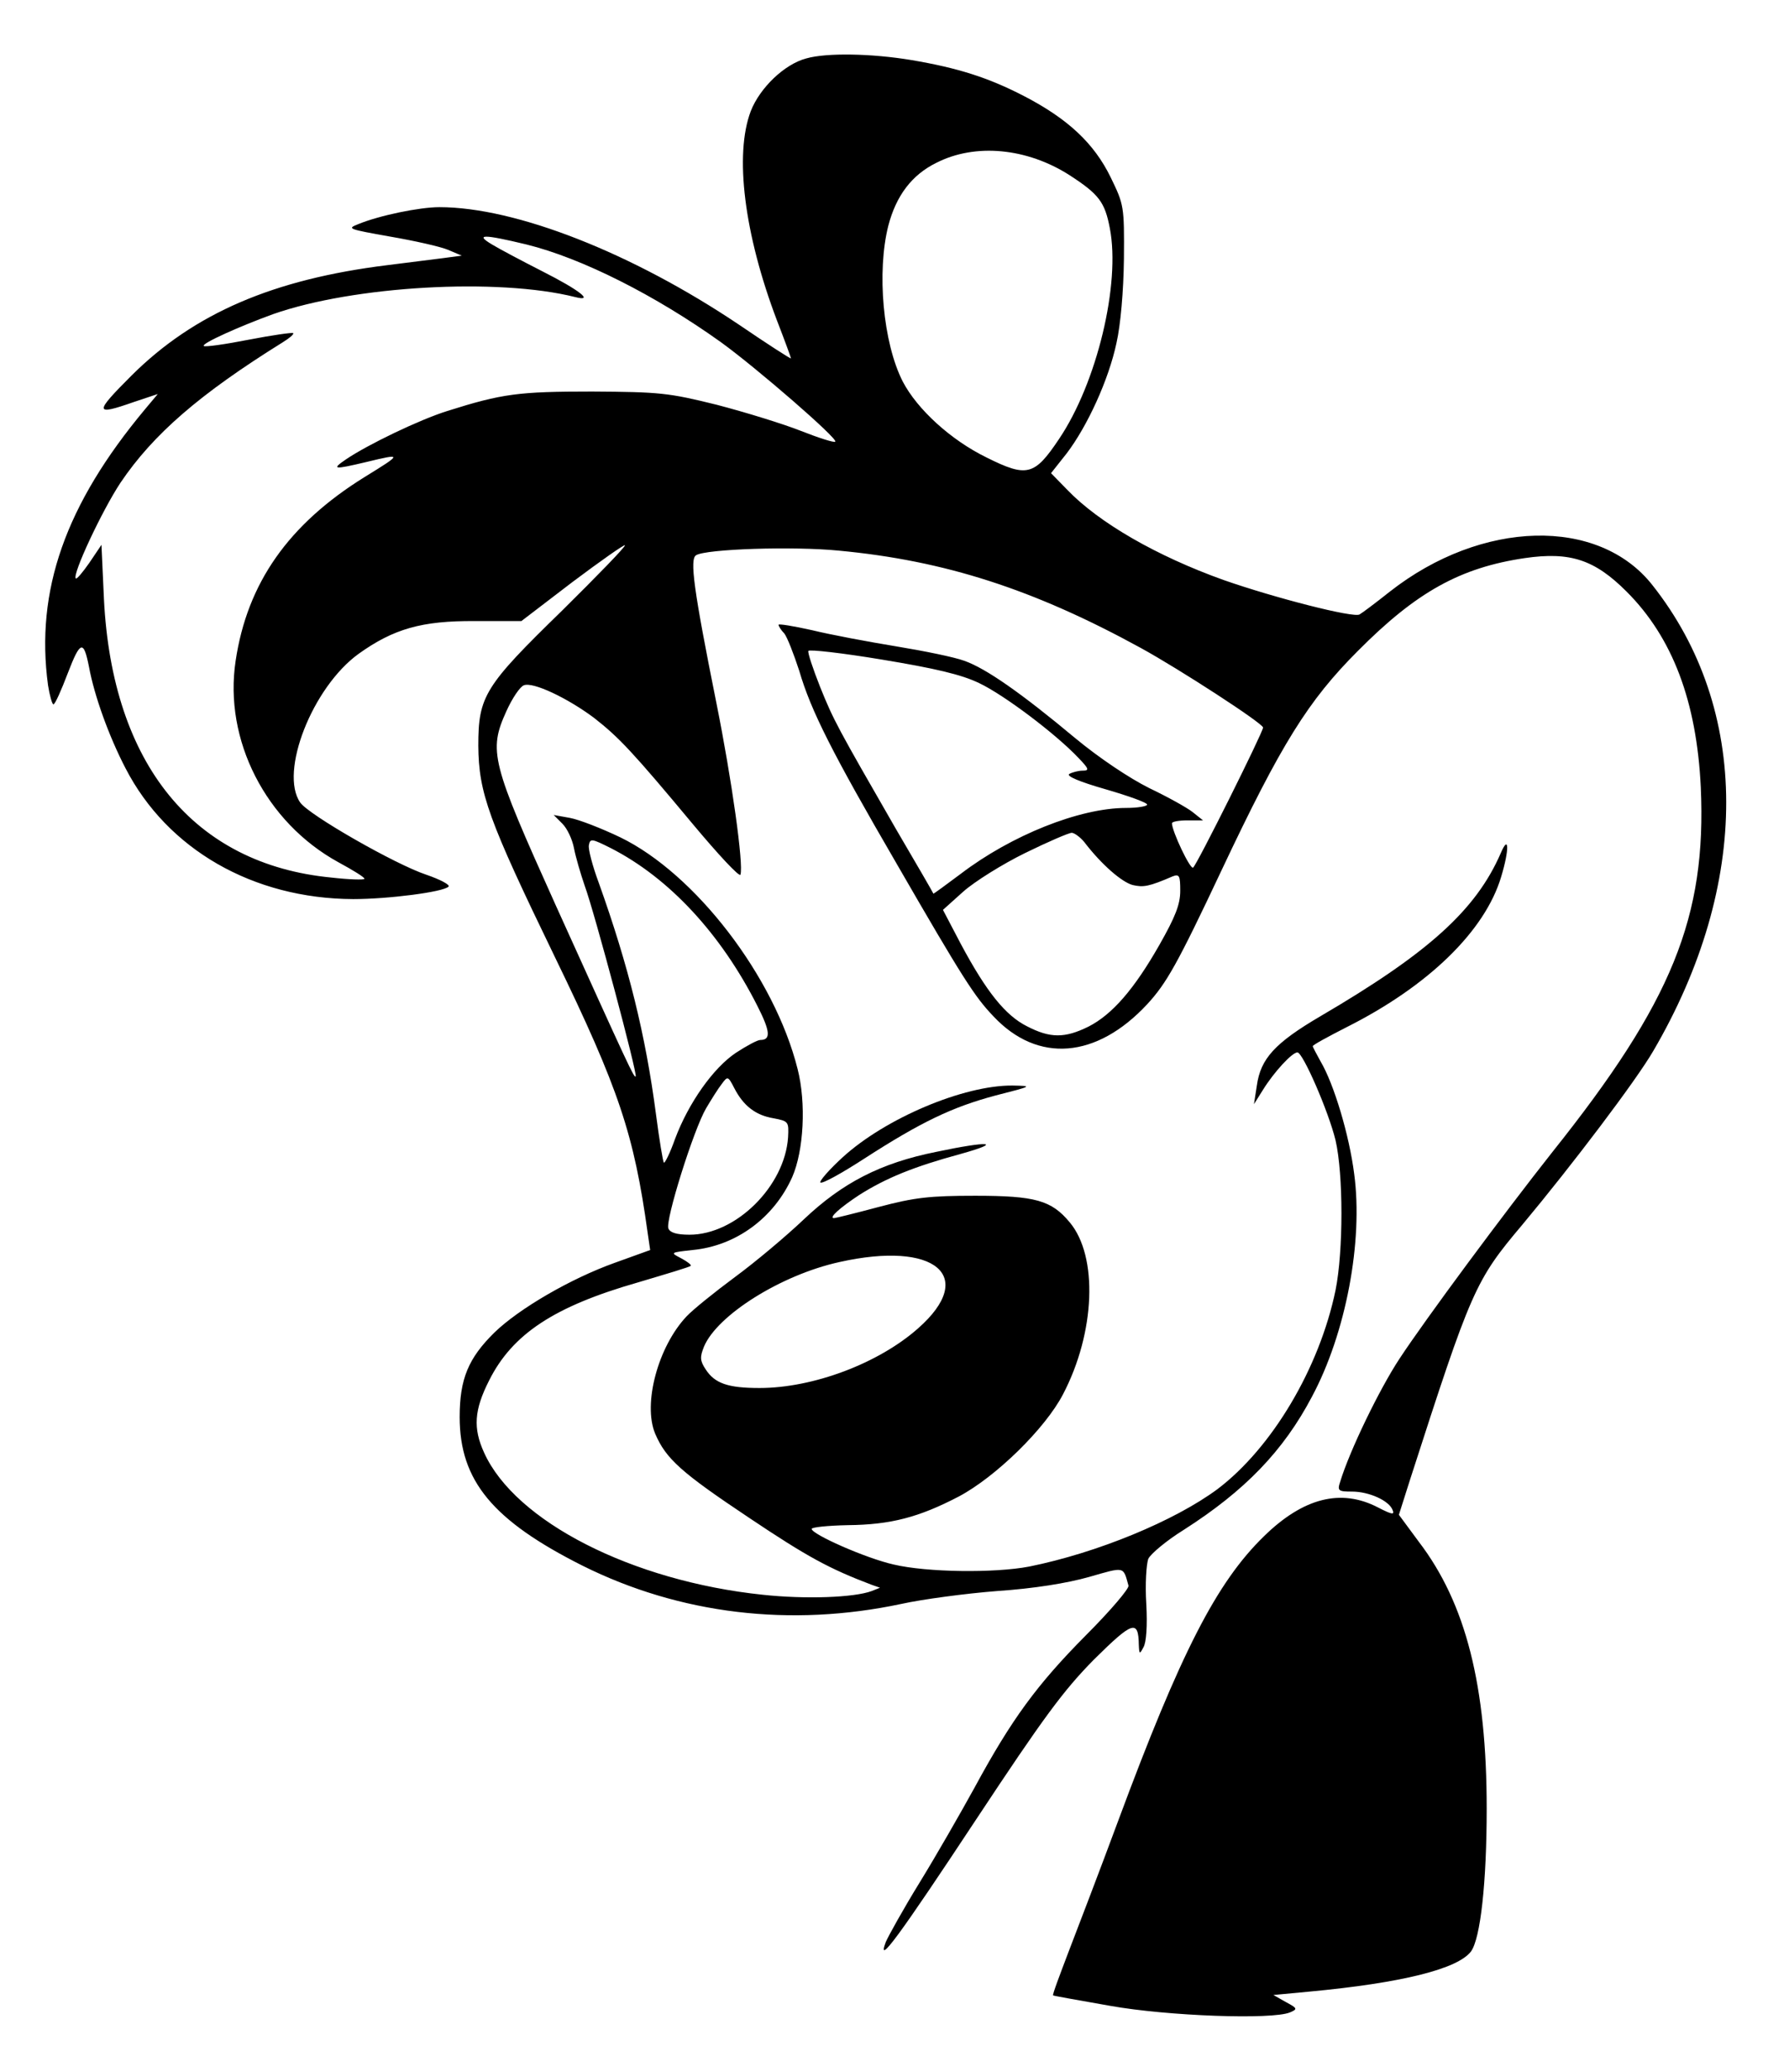 <?xml version="1.0" standalone="no"?>
<!DOCTYPE svg PUBLIC "-//W3C//DTD SVG 20010904//EN"
 "http://www.w3.org/TR/2001/REC-SVG-20010904/DTD/svg10.dtd">
<svg version="1.0" xmlns="http://www.w3.org/2000/svg"
 width="432pt" height="500pt" viewBox="0 0 432 500"
 preserveAspectRatio="xMidYMid meet">
<g transform="translate(430,500) scale(0.1,-0.1) scale(-1, 1)"
fill="#000000" stroke="none">
<path d="M2099 4855 c-112 -19 -185 -42 -272 -87 -106 -55 -169 -114 -209
-196 -32 -66 -33 -69 -32 -197 1 -78 8 -159 18 -203 19 -89 70 -200 120 -266
l38 -48 -39 -40 c-77 -80 -216 -160 -378 -218 -123 -43 -314 -92 -328 -83 -7
4 -39 28 -73 55 -222 174 -504 181 -634 16 -237 -299 -238 -722 -2 -1125 42
-72 195 -274 316 -419 114 -135 123 -156 271 -615 l27 -85 -48 -65 c-114 -149
-164 -348 -164 -644 0 -178 15 -314 38 -345 32 -42 166 -76 392 -97 l85 -8
-30 -17 c-28 -15 -29 -17 -10 -25 43 -18 296 -9 435 16 74 13 136 24 137 25 2
2 -16 49 -38 107 -22 57 -76 198 -119 314 -151 407 -238 576 -352 687 -95 93
-186 116 -275 70 -33 -17 -41 -19 -36 -7 8 23 57 45 98 45 33 0 36 2 29 23
-23 76 -95 224 -143 297 -63 96 -253 352 -370 500 -289 362 -372 567 -358 880
10 207 68 361 179 472 77 77 136 97 246 81 156 -23 262 -82 403 -224 120 -120
185 -224 329 -529 107 -227 133 -273 180 -324 122 -131 264 -143 371 -29 45
47 73 90 233 367 157 270 208 371 236 467 13 40 29 81 36 90 8 8 14 18 14 21
0 3 -36 -3 -81 -13 -45 -11 -136 -28 -203 -39 -67 -11 -141 -26 -165 -35 -51
-18 -135 -76 -268 -187 -58 -48 -130 -96 -178 -120 -44 -21 -91 -47 -105 -58
l-25 -20 38 0 c20 0 37 -3 37 -7 0 -19 -44 -112 -51 -107 -8 4 -169 327 -169
338 0 10 202 141 295 192 259 142 474 211 729 235 111 11 321 4 345 -11 16 -9
6 -83 -49 -357 -37 -184 -66 -390 -58 -414 2 -7 54 49 115 122 145 174 178
209 238 256 64 48 148 88 170 79 9 -3 28 -31 42 -62 44 -97 37 -123 -119 -469
-178 -393 -189 -417 -193 -413 -5 5 100 398 123 460 10 29 22 70 26 91 4 21
16 47 28 59 l21 21 -39 -7 c-22 -4 -76 -25 -122 -47 -181 -88 -372 -336 -428
-559 -21 -82 -15 -197 13 -261 44 -98 135 -166 241 -176 54 -6 54 -6 27 -20
-15 -8 -25 -16 -23 -18 2 -3 60 -20 127 -40 203 -58 304 -125 360 -237 36 -71
39 -115 12 -174 -75 -166 -357 -310 -673 -343 -102 -11 -220 -7 -263 9 l-20 8
20 7 c103 39 156 68 295 161 165 110 202 143 228 204 30 72 -7 210 -76 283
-15 16 -67 58 -117 95 -49 36 -124 99 -166 139 -93 88 -185 136 -320 163 -128
27 -163 24 -59 -5 114 -31 180 -58 245 -99 47 -31 75 -56 61 -56 -3 0 -52 12
-108 27 -87 23 -123 27 -233 27 -145 0 -184 -11 -228 -64 -69 -82 -62 -266 16
-415 43 -83 163 -200 252 -247 96 -50 164 -68 268 -69 48 -1 87 -5 87 -9 0
-13 -131 -71 -198 -86 -80 -19 -243 -21 -327 -5 -164 33 -351 110 -455 187
-132 100 -246 292 -285 480 -19 94 -19 280 0 362 17 70 79 212 92 212 13 0 57
-48 83 -90 l22 -35 -7 45 c-9 65 -44 103 -153 167 -260 152 -376 256 -436 394
-20 47 -21 9 -1 -57 39 -131 176 -264 373 -363 45 -23 82 -43 82 -46 0 -2 -9
-19 -19 -37 -32 -54 -69 -177 -81 -271 -22 -163 20 -385 102 -538 69 -131 162
-227 309 -321 42 -26 80 -58 86 -70 5 -13 8 -62 5 -109 -3 -53 0 -94 7 -105 9
-17 10 -17 11 6 1 62 15 57 108 -35 74 -75 122 -140 284 -385 187 -283 242
-358 219 -297 -6 14 -42 79 -82 144 -40 65 -99 168 -132 228 -90 166 -151 249
-269 368 -59 59 -105 113 -103 120 13 47 8 46 95 21 53 -15 133 -28 222 -34
77 -6 181 -20 231 -31 268 -57 535 -25 770 92 217 109 297 205 297 359 0 92
-21 142 -84 204 -60 58 -184 130 -290 168 l-86 31 6 41 c33 238 69 347 224
666 161 332 184 396 185 510 0 120 -15 144 -203 327 -85 84 -154 155 -151 157
2 2 59 -38 127 -89 l123 -94 112 0 c129 1 197 -19 281 -79 112 -81 192 -286
141 -359 -21 -30 -229 -149 -304 -174 -35 -12 -59 -25 -54 -29 13 -13 146 -30
230 -30 242 1 449 120 550 316 40 77 75 174 88 244 13 66 21 64 51 -14 16 -42
31 -76 35 -76 3 0 9 21 13 46 31 229 -42 436 -234 666 l-31 37 57 -19 c97 -34
97 -27 6 64 -151 150 -342 232 -617 266 -49 6 -110 14 -135 17 l-45 6 33 14
c19 8 82 22 140 32 101 18 105 19 77 30 -51 21 -148 41 -196 41 -184 0 -465
-110 -724 -284 -69 -47 -125 -83 -125 -81 0 2 15 43 34 92 79 208 103 400 63
505 -22 56 -81 113 -134 127 -49 14 -158 12 -254 -4z m-60 -248 c59 -29 97
-79 116 -152 28 -111 13 -282 -35 -376 -35 -67 -116 -141 -202 -183 -98 -49
-116 -44 -175 44 -92 136 -149 375 -123 509 12 63 26 82 97 128 103 66 228 78
322 30z m1073 -197 c-18 -11 -73 -40 -122 -65 -89 -45 -126 -74 -79 -62 187
47 535 27 729 -41 80 -29 174 -71 168 -77 -3 -3 -52 4 -108 15 -57 11 -106 18
-108 16 -2 -3 9 -12 25 -22 201 -125 313 -222 392 -339 45 -68 117 -222 108
-231 -2 -3 -17 15 -33 38 l-29 43 -6 -131 c-20 -399 -217 -640 -549 -672 -44
-5 -80 -6 -80 -3 0 4 28 21 63 40 175 96 277 295 248 486 -28 188 -128 330
-312 444 -91 56 -91 57 -4 36 80 -19 85 -18 50 6 -53 36 -178 96 -245 117
-133 42 -172 47 -350 47 -163 -1 -184 -3 -301 -32 -69 -18 -160 -46 -203 -63
-43 -17 -81 -29 -83 -26 -7 7 189 177 276 240 158 113 336 203 470 236 104 25
125 25 83 0z m-792 -1067 c-33 -82 -42 -98 -183 -343 -50 -85 -91 -156 -91
-157 -1 0 -30 21 -66 48 -122 93 -287 159 -399 159 -28 0 -51 4 -51 8 0 5 45
21 100 37 63 18 96 32 88 37 -7 4 -22 8 -32 8 -17 0 -16 4 10 31 56 59 180
152 239 180 43 21 108 36 235 57 96 16 176 25 178 21 2 -4 -11 -43 -28 -86z
m-495 -402 c55 -27 122 -69 149 -93 l49 -44 -43 -82 c-62 -116 -108 -173 -160
-199 -56 -29 -91 -29 -148 -1 -57 29 -110 89 -172 198 -38 67 -50 97 -50 130
0 36 2 41 18 35 58 -25 71 -27 97 -21 26 7 75 49 117 104 10 12 24 22 30 22 7
0 58 -22 113 -49z m1029 -72 c-72 -201 -113 -368 -138 -558 -8 -62 -17 -115
-19 -117 -2 -3 -15 23 -27 57 -33 88 -93 172 -147 208 -26 17 -52 31 -59 31
-26 0 -24 21 7 82 88 174 213 309 354 381 46 23 50 24 53 7 2 -9 -9 -51 -24
-91z m-259 -544 c30 -51 99 -271 91 -290 -4 -10 -20 -15 -51 -15 -112 0 -230
117 -238 235 -2 38 -1 39 35 46 43 7 73 30 95 73 15 29 16 29 30 10 8 -10 25
-37 38 -59z m-322 -371 c141 -31 295 -128 327 -204 10 -25 10 -34 -4 -55 -22
-34 -54 -45 -130 -45 -129 0 -287 59 -383 144 -143 126 -42 212 190 160z"/>
<path d="M1896 2356 c105 -28 180 -64 318 -153 54 -35 101 -61 105 -57 3 3
-21 31 -54 61 -103 94 -292 174 -410 173 -49 -1 -49 -1 41 -24z"/>
</g>
</svg>

